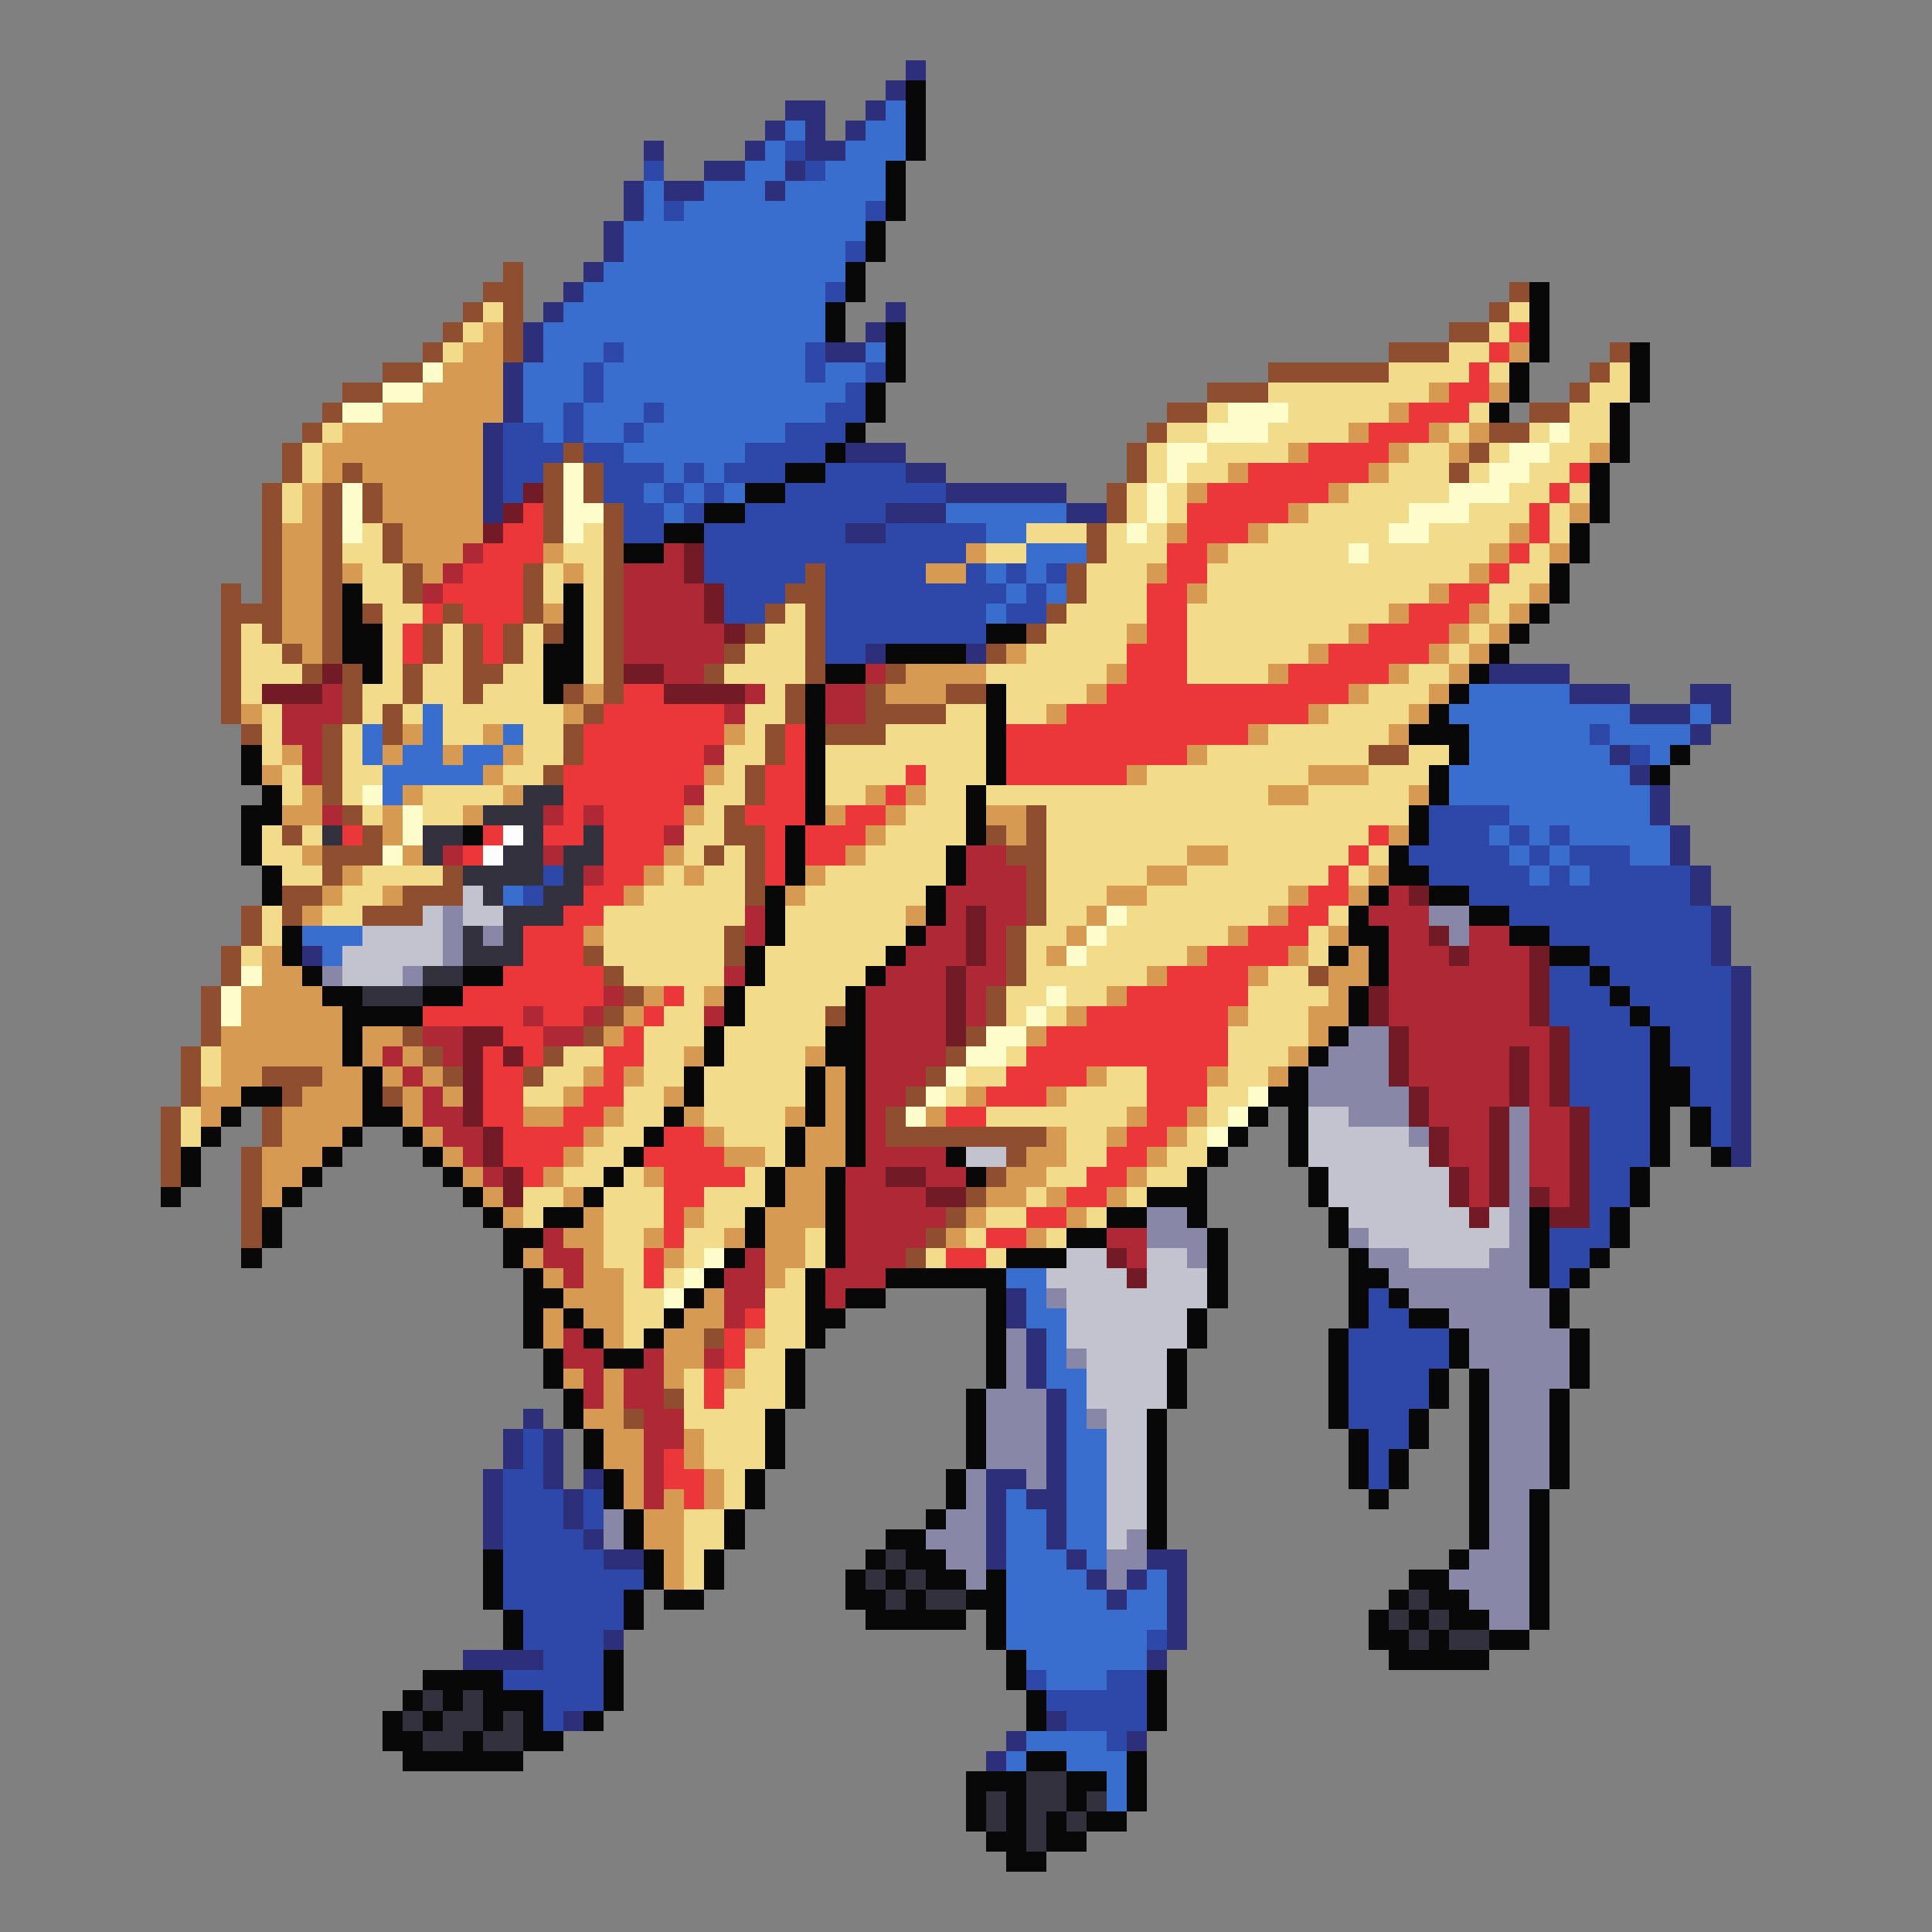 <svg xmlns="http://www.w3.org/2000/svg" viewBox="0 -0.5 96 96" shape-rendering="crispEdges">
<rect x="0" y="-0.5" width="96" height="96" fill="#808080" stroke="none"/>
<path stroke="#2d2f7b" d="M45 3h1M44 4h1M39 5h2M43 5h1M38 6h1M40 6h1M42 6h1M32 7h1M37 7h1M40 7h2M35 8h2M39 8h1M31 9h1M33 9h2M38 9h1M31 10h1M30 11h1M30 12h1M29 13h1M28 14h1M27 15h1M44 15h1M26 16h1M43 16h1M26 17h1M41 17h2M25 18h1M25 19h1M25 20h1M24 21h1M24 22h1M42 22h3M24 23h1M45 23h2M24 24h1M47 24h6M24 25h1M44 25h3M53 25h2M42 26h2M43 32h1M48 32h1M74 33h4M78 34h3M84 34h2M81 35h3M85 35h1M84 36h1M80 37h1M81 38h1M82 39h1M82 40h1M83 41h1M83 42h1M84 43h1M84 44h1M85 45h1M85 46h1M15 47h1M85 47h1M86 48h1M86 49h1M86 50h1M86 51h1M86 52h1M86 53h1M86 54h1M86 55h1M86 56h1M86 57h1M50 64h1M50 65h1M51 66h1M51 67h1M51 68h1M52 69h1M26 70h1M52 70h1M25 71h1M27 71h1M52 71h1M25 72h1M27 72h1M52 72h1M24 73h1M27 73h1M29 73h1M49 73h2M52 73h1M24 74h1M28 74h1M49 74h1M51 74h2M24 75h1M28 75h1M49 75h1M52 75h1M24 76h1M29 76h1M49 76h1M52 76h1M30 77h2M49 77h1M53 77h1M57 77h2M54 78h1M56 78h1M58 78h1M55 79h1M58 79h1M58 80h1M30 81h1M58 81h1M23 82h4M57 82h1M28 85h1M52 85h1M50 86h1M56 86h1M49 87h1" />
<path stroke="#080808" d="M45 4h1M45 5h1M45 6h1M45 7h1M44 8h1M44 9h1M44 10h1M43 11h1M43 12h1M42 13h1M42 14h1M76 14h1M41 15h1M76 15h1M41 16h1M44 16h1M76 16h1M44 17h1M76 17h1M81 17h1M44 18h1M75 18h1M81 18h1M43 19h1M75 19h1M81 19h1M43 20h1M74 20h1M80 20h1M42 21h1M80 21h1M41 22h1M80 22h1M39 23h2M79 23h1M37 24h2M79 24h1M35 25h2M79 25h1M33 26h2M78 26h1M31 27h2M78 27h1M77 28h1M17 29h1M28 29h1M77 29h1M17 30h1M28 30h1M76 30h1M17 31h2M28 31h1M49 31h2M75 31h1M17 32h2M27 32h2M44 32h4M74 32h1M18 33h1M27 33h2M41 33h2M73 33h1M27 34h1M40 34h1M49 34h1M72 34h1M40 35h1M49 35h1M71 35h1M40 36h1M49 36h1M70 36h3M12 37h1M40 37h1M49 37h1M72 37h1M83 37h1M12 38h1M40 38h1M49 38h1M71 38h1M82 38h1M13 39h1M40 39h1M48 39h1M71 39h1M12 40h2M40 40h1M48 40h1M70 40h1M12 41h1M23 41h1M39 41h1M48 41h1M70 41h1M12 42h1M39 42h1M47 42h1M69 42h1M13 43h1M39 43h1M47 43h1M69 43h2M13 44h1M38 44h1M46 44h1M68 44h1M71 44h2M38 45h1M46 45h1M67 45h1M73 45h2M14 46h1M38 46h1M45 46h1M67 46h2M75 46h2M14 47h1M37 47h1M44 47h1M66 47h1M68 47h1M77 47h2M15 48h1M23 48h2M37 48h1M43 48h1M68 48h1M79 48h1M16 49h2M21 49h2M36 49h1M42 49h1M67 49h1M80 49h1M17 50h4M36 50h1M42 50h1M67 50h1M81 50h1M17 51h1M35 51h1M41 51h2M66 51h1M82 51h1M17 52h1M35 52h1M41 52h2M65 52h1M82 52h1M18 53h1M34 53h1M40 53h1M42 53h1M64 53h1M82 53h2M12 54h2M18 54h1M34 54h1M40 54h1M42 54h1M63 54h2M82 54h2M11 55h1M18 55h2M33 55h1M40 55h1M42 55h1M62 55h1M64 55h1M82 55h1M84 55h1M10 56h1M17 56h1M20 56h1M32 56h1M39 56h1M42 56h1M61 56h1M64 56h1M82 56h1M84 56h1M9 57h1M16 57h1M21 57h1M31 57h1M39 57h1M42 57h1M47 57h1M60 57h1M64 57h1M82 57h1M85 57h1M9 58h1M15 58h1M22 58h1M30 58h1M38 58h1M41 58h1M48 58h1M59 58h1M65 58h1M81 58h1M8 59h1M14 59h1M23 59h1M29 59h1M38 59h1M41 59h1M57 59h3M65 59h1M81 59h1M13 60h1M24 60h1M27 60h2M37 60h1M41 60h1M55 60h2M59 60h1M66 60h1M76 60h1M80 60h1M13 61h1M25 61h2M37 61h1M41 61h1M53 61h2M60 61h1M66 61h1M76 61h1M80 61h1M12 62h1M25 62h1M36 62h1M41 62h1M50 62h3M60 62h1M67 62h1M76 62h1M79 62h1M26 63h1M35 63h1M40 63h1M44 63h6M60 63h1M67 63h2M76 63h1M78 63h1M26 64h2M34 64h1M40 64h1M42 64h2M49 64h1M60 64h1M67 64h1M69 64h1M77 64h1M26 65h1M28 65h1M33 65h1M40 65h2M49 65h1M59 65h1M67 65h1M70 65h2M77 65h1M26 66h1M29 66h1M32 66h1M40 66h1M49 66h1M59 66h1M66 66h1M72 66h1M78 66h1M27 67h1M30 67h2M39 67h1M49 67h1M58 67h1M66 67h1M72 67h1M78 67h1M27 68h1M39 68h1M49 68h1M58 68h1M66 68h1M71 68h1M73 68h1M78 68h1M28 69h1M39 69h1M48 69h1M58 69h1M66 69h1M71 69h1M73 69h1M77 69h1M28 70h1M38 70h1M48 70h1M57 70h1M66 70h1M70 70h1M73 70h1M77 70h1M29 71h1M38 71h1M48 71h1M57 71h1M67 71h1M70 71h1M73 71h1M77 71h1M29 72h1M38 72h1M48 72h1M57 72h1M67 72h1M69 72h1M73 72h1M77 72h1M30 73h1M37 73h1M47 73h1M57 73h1M67 73h1M69 73h1M73 73h1M77 73h1M30 74h1M37 74h1M47 74h1M57 74h1M68 74h1M73 74h1M76 74h1M31 75h1M36 75h1M46 75h1M57 75h1M73 75h1M76 75h1M31 76h1M36 76h1M44 76h2M57 76h1M73 76h1M76 76h1M24 77h1M32 77h1M35 77h1M43 77h1M45 77h2M72 77h1M76 77h1M24 78h1M32 78h1M35 78h1M42 78h1M44 78h1M46 78h2M49 78h1M70 78h2M76 78h1M24 79h1M31 79h1M33 79h2M42 79h2M45 79h1M48 79h2M69 79h1M71 79h2M76 79h1M25 80h1M31 80h1M43 80h5M49 80h1M68 80h1M70 80h1M72 80h2M76 80h1M25 81h1M49 81h1M68 81h2M71 81h1M74 81h2M30 82h1M50 82h1M69 82h5M21 83h4M30 83h1M50 83h1M57 83h1M20 84h1M22 84h1M24 84h3M30 84h1M51 84h1M57 84h1M19 85h1M21 85h1M24 85h1M26 85h1M29 85h1M51 85h1M57 85h1M19 86h2M23 86h1M26 86h2M20 87h6M51 87h2M56 87h1M48 88h3M53 88h2M56 88h1M48 89h1M50 89h1M53 89h1M56 89h1M48 90h1M50 90h1M52 90h1M54 90h2M49 91h2M52 91h2M50 92h2" />
<path stroke="#396dce" d="M44 5h1M39 6h1M43 6h2M38 7h1M42 7h3M37 8h2M41 8h3M32 9h1M35 9h3M39 9h5M32 10h1M34 10h9M31 11h12M31 12h11M30 13h12M29 14h12M28 15h13M27 16h14M27 17h3M31 17h9M43 17h1M26 18h3M30 18h10M41 18h2M26 19h3M30 19h12M26 20h2M29 20h3M33 20h8M27 21h1M29 21h2M32 21h7M31 22h6M33 23h1M35 23h1M32 24h1M34 24h1M36 24h1M33 25h1M47 25h6M49 26h2M51 27h3M49 28h1M51 28h1M50 29h1M52 29h1M49 30h1M73 34h5M21 35h1M72 35h9M84 35h1M18 36h1M21 36h1M25 36h1M73 36h6M80 36h4M18 37h1M20 37h2M23 37h2M73 37h7M82 37h1M19 38h5M72 38h9M19 39h1M72 39h10M75 40h7M74 41h1M76 41h1M78 41h5M75 42h1M77 42h1M81 42h2M76 43h1M78 43h1M25 44h1M15 46h3M16 47h1M50 63h2M51 64h1M51 65h2M52 66h1M52 67h1M52 68h2M53 69h1M53 70h1M53 71h2M53 72h2M53 73h2M50 74h1M53 74h2M50 75h2M53 75h2M50 76h2M53 76h2M50 77h3M54 77h1M50 78h4M57 78h1M50 79h5M56 79h2M50 80h8M50 81h7M51 82h6M52 83h3M51 86h4M50 87h1M53 87h3M55 88h1M55 89h1" />
<path stroke="#2d48a8" d="M39 7h1M32 8h1M40 8h1M33 10h1M43 10h1M42 12h1M41 14h1M30 17h1M40 17h1M29 18h1M40 18h1M43 18h1M29 19h1M42 19h1M28 20h1M32 20h1M41 20h2M25 21h2M28 21h1M31 21h1M39 21h3M25 22h3M29 22h2M37 22h4M25 23h2M30 23h3M34 23h1M36 23h3M41 23h4M25 24h1M30 24h2M33 24h1M35 24h1M39 24h8M31 25h2M34 25h1M37 25h7M31 26h2M35 26h7M44 26h5M35 27h13M35 28h5M41 28h5M48 28h1M50 28h1M52 28h1M36 29h3M41 29h9M51 29h1M36 30h2M41 30h8M50 30h2M41 31h8M41 32h2M79 36h1M81 37h1M71 40h4M71 41h3M75 41h1M77 41h1M70 42h5M76 42h1M78 42h3M27 43h1M71 43h5M77 43h1M79 43h5M26 44h1M73 44h11M75 45h10M77 46h8M79 47h6M77 48h2M80 48h6M77 49h3M81 49h5M77 50h4M82 50h4M78 51h4M83 51h3M78 52h4M83 52h3M78 53h4M84 53h2M78 54h4M84 54h2M79 55h3M85 55h1M79 56h3M85 56h1M79 57h3M79 58h2M79 59h2M79 60h1M77 61h3M77 62h2M77 63h1M68 64h1M68 65h2M67 66h5M67 67h5M67 68h4M67 69h4M67 70h3M26 71h1M68 71h2M26 72h1M68 72h1M25 73h2M68 73h1M25 74h3M29 74h1M25 75h3M29 75h1M25 76h4M25 77h5M25 78h7M25 79h6M26 80h5M26 81h4M57 81h1M27 82h3M25 83h5M51 83h1M55 83h2M27 84h3M52 84h5M27 85h1M53 85h4M55 86h1" />
<path stroke="#8f4e2f" d="M25 13h1M24 14h2M75 14h1M23 15h1M25 15h1M74 15h1M22 16h1M25 16h1M72 16h2M21 17h1M25 17h1M69 17h3M80 17h1M19 18h2M63 18h6M79 18h1M17 19h2M60 19h3M78 19h1M16 20h1M58 20h2M76 20h2M15 21h1M57 21h1M74 21h2M14 22h1M28 22h1M56 22h1M73 22h1M14 23h1M17 23h1M27 23h1M29 23h1M56 23h1M72 23h1M13 24h1M16 24h1M18 24h1M27 24h1M29 24h1M55 24h1M13 25h1M16 25h1M18 25h1M27 25h1M30 25h1M55 25h1M13 26h1M16 26h1M19 26h1M27 26h1M30 26h1M54 26h1M13 27h1M16 27h1M19 27h1M30 27h1M54 27h1M13 28h1M16 28h1M20 28h1M26 28h1M30 28h1M40 28h1M53 28h1M11 29h1M13 29h1M16 29h1M20 29h1M26 29h1M30 29h1M39 29h2M53 29h1M11 30h3M16 30h1M18 30h1M22 30h1M26 30h1M30 30h1M38 30h1M40 30h1M52 30h1M11 31h1M13 31h1M16 31h1M21 31h1M23 31h1M25 31h1M27 31h1M30 31h1M37 31h1M40 31h1M51 31h1M11 32h1M14 32h1M16 32h1M21 32h1M23 32h1M25 32h1M30 32h1M36 32h1M40 32h1M49 32h1M11 33h1M15 33h1M17 33h1M20 33h1M23 33h2M30 33h1M35 33h1M40 33h1M44 33h1M11 34h1M17 34h1M20 34h1M23 34h1M28 34h1M30 34h1M39 34h1M43 34h1M47 34h2M11 35h1M17 35h1M19 35h1M29 35h1M39 35h1M43 35h4M12 36h1M16 36h1M19 36h1M28 36h1M38 36h1M41 36h3M16 37h1M28 37h1M38 37h1M68 37h2M16 38h1M27 38h1M37 38h1M16 39h1M37 39h1M17 40h1M36 40h1M51 40h1M14 41h1M18 41h1M36 41h2M49 41h1M51 41h1M16 42h3M35 42h1M37 42h1M50 42h2M16 43h1M22 43h1M37 43h1M51 43h1M14 44h2M20 44h3M37 44h1M51 44h1M12 45h1M14 45h1M18 45h3M51 45h1M12 46h1M36 46h1M50 46h1M11 47h1M29 47h1M36 47h1M50 47h1M11 48h1M30 48h1M50 48h1M65 48h1M10 49h1M31 49h1M49 49h1M10 50h1M30 50h1M41 50h1M49 50h1M10 51h1M20 51h1M29 51h1M48 51h1M9 52h1M21 52h1M27 52h1M47 52h1M9 53h1M13 53h3M22 53h1M26 53h1M46 53h1M9 54h1M14 54h1M19 54h1M45 54h1M8 55h1M13 55h1M44 55h1M8 56h1M13 56h1M44 56h8M8 57h1M12 57h1M50 57h1M8 58h1M12 58h1M49 58h1M12 59h1M48 59h1M12 60h1M47 60h1M12 61h1M46 61h1M45 62h1M35 66h1M33 69h1M31 70h1" />
<path stroke="#f2db8a" d="M24 15h1M75 15h1M23 16h1M74 16h1M22 17h1M72 17h2M69 18h4M74 18h1M80 18h1M63 19h8M79 19h2M60 20h1M64 20h5M73 20h1M78 20h2M16 21h1M58 21h2M63 21h4M72 21h1M76 21h1M78 21h2M15 22h1M57 22h1M60 22h4M70 22h2M74 22h1M77 22h2M15 23h1M57 23h1M59 23h2M69 23h3M73 23h1M76 23h2M14 24h1M56 24h1M58 24h1M67 24h5M75 24h2M78 24h1M14 25h1M56 25h1M58 25h1M65 25h5M73 25h3M77 25h1M18 26h1M29 26h1M51 26h3M55 26h1M57 26h1M63 26h6M71 26h4M77 26h1M17 27h2M28 27h2M49 27h2M55 27h3M61 27h6M68 27h6M76 27h1M18 28h2M27 28h1M29 28h1M54 28h3M60 28h13M75 28h2M18 29h2M27 29h1M29 29h1M54 29h3M60 29h11M74 29h2M19 30h2M29 30h1M39 30h1M53 30h4M59 30h10M74 30h1M12 31h1M19 31h1M22 31h1M26 31h1M29 31h1M38 31h2M52 31h4M59 31h8M73 31h1M12 32h2M19 32h1M22 32h1M26 32h1M29 32h1M37 32h3M51 32h5M59 32h6M72 32h1M12 33h3M19 33h1M21 33h2M25 33h2M29 33h1M36 33h4M49 33h6M59 33h4M70 33h2M12 34h1M18 34h2M21 34h2M24 34h3M38 34h1M50 34h4M68 34h3M13 35h1M18 35h1M20 35h1M22 35h6M37 35h2M47 35h2M50 35h2M66 35h4M13 36h1M17 36h1M22 36h2M26 36h2M37 36h1M44 36h5M63 36h6M13 37h1M17 37h1M26 37h2M36 37h2M41 37h8M60 37h8M70 37h2M14 38h1M17 38h2M25 38h2M36 38h1M41 38h4M46 38h3M57 38h8M68 38h3M14 39h1M17 39h1M21 39h4M35 39h2M41 39h2M46 39h2M49 39h14M65 39h5M18 40h1M21 40h2M35 40h1M45 40h3M52 40h18M13 41h1M15 41h1M34 41h2M44 41h4M52 41h16M13 42h2M34 42h1M36 42h1M43 42h4M52 42h7M61 42h6M68 42h1M14 43h2M18 43h4M33 43h1M35 43h2M41 43h6M52 43h5M59 43h7M67 43h1M17 44h2M32 44h5M40 44h6M52 44h3M57 44h7M13 45h1M16 45h2M30 45h7M39 45h6M52 45h2M56 45h7M66 45h1M13 46h1M30 46h6M39 46h6M51 46h2M55 46h6M65 46h1M12 47h1M30 47h6M38 47h6M51 47h1M54 47h5M65 47h1M31 48h5M38 48h5M51 48h6M63 48h2M34 49h1M37 49h5M50 49h2M53 49h2M62 49h4M33 50h2M37 50h4M50 50h1M52 50h1M62 50h3M32 51h3M36 51h5M61 51h4M10 52h1M28 52h2M32 52h2M36 52h4M50 52h1M61 52h3M10 53h1M27 53h2M32 53h2M35 53h5M48 53h2M55 53h2M61 53h2M26 54h2M31 54h2M35 54h5M47 54h1M53 54h4M60 54h2M9 55h1M31 55h2M35 55h4M49 55h7M60 55h1M9 56h1M30 56h2M36 56h3M53 56h2M59 56h1M29 57h2M38 57h1M53 57h2M58 57h2M28 58h2M31 58h1M37 58h1M52 58h2M57 58h2M26 59h2M30 59h3M35 59h3M51 59h1M56 59h1M26 60h1M30 60h3M35 60h2M49 60h2M54 60h1M30 61h2M34 61h2M40 61h1M48 61h1M52 61h1M30 62h2M34 62h1M40 62h1M46 62h1M49 62h1M31 63h1M33 63h1M39 63h1M31 64h2M38 64h2M31 65h2M38 65h2M31 66h1M38 66h2M37 67h2M34 68h1M37 68h2M34 69h1M36 69h3M34 70h4M35 71h3M35 72h3M36 73h1M36 74h1M34 75h2M34 76h2M34 77h1M34 78h1" />
<path stroke="#d79a53" d="M24 16h1M23 17h2M75 17h1M22 18h3M21 19h4M71 19h1M74 19h1M19 20h6M69 20h1M17 21h7M67 21h1M71 21h1M73 21h1M16 22h8M64 22h1M69 22h1M72 22h1M79 22h1M16 23h1M18 23h6M61 23h1M68 23h1M15 24h1M19 24h5M59 24h1M66 24h1M15 25h1M19 25h5M64 25h1M78 25h1M14 26h2M20 26h4M58 26h1M62 26h1M75 26h1M14 27h2M20 27h3M27 27h1M48 27h1M60 27h1M74 27h1M77 27h1M14 28h2M17 28h1M21 28h1M28 28h1M46 28h2M57 28h1M73 28h1M14 29h2M59 29h1M71 29h1M76 29h1M14 30h2M27 30h1M69 30h1M73 30h1M75 30h1M14 31h2M56 31h1M67 31h1M72 31h1M74 31h1M15 32h1M50 32h1M65 32h1M71 32h1M73 32h1M45 33h4M55 33h1M63 33h1M69 33h1M72 33h1M29 34h1M44 34h3M54 34h1M67 34h1M71 34h1M12 35h1M28 35h1M52 35h1M65 35h1M70 35h1M20 36h1M24 36h1M36 36h1M62 36h1M69 36h1M14 37h1M19 37h1M22 37h1M25 37h1M59 37h1M13 38h1M24 38h1M35 38h1M56 38h1M65 38h3M15 39h1M20 39h1M25 39h1M43 39h1M45 39h1M63 39h2M70 39h1M14 40h2M19 40h1M23 40h1M34 40h1M41 40h1M44 40h1M49 40h2M19 41h1M43 41h1M50 41h1M69 41h1M15 42h1M20 42h1M33 42h1M42 42h1M59 42h2M17 43h1M32 43h1M34 43h1M40 43h1M57 43h2M68 43h1M16 44h1M19 44h1M31 44h1M39 44h1M55 44h2M64 44h1M67 44h1M15 45h1M45 45h1M54 45h1M63 45h1M29 46h1M53 46h1M61 46h1M66 46h1M13 47h1M52 47h1M59 47h1M64 47h1M67 47h1M13 48h2M57 48h1M62 48h1M66 48h2M12 49h4M32 49h1M35 49h1M55 49h1M66 49h1M12 50h5M31 50h1M53 50h1M61 50h1M65 50h2M11 51h6M18 51h2M30 51h1M51 51h1M65 51h1M11 52h6M18 52h1M20 52h1M34 52h1M40 52h1M64 52h1M11 53h2M16 53h2M19 53h1M21 53h1M29 53h1M31 53h1M41 53h1M54 53h1M60 53h1M63 53h1M10 54h2M15 54h3M20 54h1M22 54h1M28 54h1M33 54h1M41 54h1M48 54h1M52 54h1M10 55h1M14 55h4M20 55h1M26 55h2M30 55h1M34 55h1M39 55h1M41 55h1M46 55h1M56 55h1M59 55h1M14 56h3M21 56h1M29 56h1M35 56h1M40 56h2M52 56h1M55 56h1M58 56h1M13 57h3M22 57h1M28 57h1M36 57h2M40 57h2M51 57h2M57 57h1M13 58h2M23 58h1M27 58h1M32 58h1M39 58h2M50 58h2M56 58h1M13 59h1M24 59h1M28 59h1M39 59h2M49 59h2M52 59h1M55 59h1M25 60h1M29 60h1M34 60h1M38 60h3M48 60h1M53 60h1M28 61h2M32 61h1M36 61h1M38 61h2M47 61h1M51 61h1M26 62h1M29 62h1M33 62h1M38 62h2M27 63h1M29 63h2M38 63h1M28 64h3M35 64h1M27 65h1M29 65h2M34 65h2M27 66h1M30 66h1M33 66h2M37 66h1M33 67h2M28 68h1M30 68h1M33 68h1M36 68h1M30 69h1M29 70h2M30 71h2M34 71h1M30 72h2M34 72h1M31 73h1M35 73h1M31 74h1M33 74h1M35 74h1M32 75h2M32 76h2M33 77h1M33 78h1" />
<path stroke="#eb363a" d="M75 16h1M74 17h1M73 18h1M72 19h2M70 20h3M68 21h3M65 22h4M62 23h6M78 23h1M60 24h6M77 24h1M26 25h1M59 25h5M76 25h1M25 26h2M59 26h3M76 26h1M24 27h3M58 27h2M75 27h1M23 28h3M58 28h2M74 28h1M22 29h4M57 29h2M72 29h2M21 30h1M23 30h3M57 30h2M70 30h3M20 31h1M24 31h1M57 31h2M68 31h4M20 32h1M24 32h1M56 32h3M66 32h5M56 33h3M64 33h5M31 34h2M55 34h12M30 35h6M53 35h12M29 36h7M39 36h1M50 36h12M29 37h6M39 37h1M50 37h9M28 38h7M38 38h2M45 38h1M50 38h6M28 39h6M38 39h2M44 39h1M28 40h1M30 40h4M37 40h3M42 40h2M17 41h1M24 41h1M27 41h2M30 41h3M38 41h1M40 41h3M68 41h1M23 42h1M30 42h3M38 42h1M40 42h2M67 42h1M30 43h2M38 43h1M66 43h1M29 44h2M65 44h2M28 45h2M64 45h2M26 46h3M62 46h3M26 47h3M60 47h4M25 48h5M58 48h4M23 49h7M33 49h1M56 49h6M21 50h5M27 50h2M32 50h1M54 50h7M25 51h2M31 51h1M52 51h9M24 52h1M26 52h1M30 52h2M51 52h10M24 53h2M30 53h1M50 53h4M57 53h3M24 54h2M29 54h2M49 54h3M57 54h3M24 55h2M28 55h2M47 55h2M57 55h2M25 56h4M33 56h2M56 56h2M25 57h3M32 57h4M55 57h2M26 58h1M33 58h4M54 58h2M33 59h2M53 59h2M33 60h1M51 60h2M33 61h1M49 61h2M32 62h1M47 62h2M32 63h1M37 65h1M36 66h1M36 67h1M35 68h1M35 69h1M33 72h1M33 73h2M34 74h1" />
<path stroke="#fffccc" d="M21 18h1M19 19h2M17 20h2M61 20h3M60 21h3M77 21h1M58 22h2M75 22h2M28 23h1M58 23h1M74 23h2M17 24h1M28 24h1M57 24h1M72 24h3M17 25h1M28 25h2M57 25h1M70 25h3M17 26h1M28 26h1M56 26h1M69 26h2M67 27h1M18 39h1M20 40h1M20 41h1M19 42h1M55 45h1M54 46h1M53 47h1M12 48h1M11 49h1M52 49h1M11 50h1M51 50h1M49 51h2M48 52h2M47 53h1M46 54h1M62 54h1M45 55h1M61 55h1M60 56h1M35 62h1M34 63h1M33 64h1" />
<path stroke="#731a27" d="M26 24h1M25 25h1M24 26h1M34 27h1M34 28h1M35 29h1M35 30h1M36 31h1M16 33h1M31 33h2M13 34h3M33 34h4M70 44h1M48 45h1M48 46h1M71 46h1M48 47h1M72 47h1M76 47h1M47 48h1M76 48h1M47 49h1M68 49h1M76 49h1M47 50h1M68 50h1M76 50h1M23 51h2M47 51h1M69 51h1M77 51h1M23 52h1M25 52h1M69 52h1M75 52h1M77 52h1M23 53h1M69 53h1M75 53h1M77 53h1M23 54h1M70 54h1M75 54h1M77 54h1M23 55h1M70 55h1M74 55h1M78 55h1M24 56h1M71 56h1M74 56h1M78 56h1M24 57h1M71 57h1M74 57h1M78 57h1M25 58h1M44 58h2M72 58h1M74 58h1M78 58h1M25 59h1M46 59h2M72 59h1M74 59h1M76 59h1M78 59h1M73 60h1M77 60h2M55 62h1M56 63h1" />
<path stroke="#ae2836" d="M23 27h1M33 27h1M22 28h1M31 28h3M21 29h1M31 29h4M31 30h4M31 31h5M31 32h5M33 33h2M43 33h1M16 34h1M37 34h1M41 34h2M14 35h3M36 35h1M41 35h2M14 36h2M15 37h1M35 37h1M15 38h1M34 39h1M16 40h1M27 40h1M29 40h1M33 41h1M22 42h1M27 42h1M48 42h2M29 43h1M48 43h3M47 44h4M69 44h1M37 45h1M47 45h1M49 45h2M68 45h3M37 46h1M46 46h2M49 46h1M69 46h2M73 46h2M45 47h3M49 47h1M69 47h3M73 47h3M36 48h1M44 48h3M48 48h2M69 48h7M30 49h1M43 49h4M48 49h1M69 49h7M26 50h1M29 50h1M35 50h1M43 50h4M48 50h1M69 50h7M21 51h2M27 51h2M43 51h4M70 51h7M19 52h1M22 52h1M43 52h4M70 52h5M76 52h1M20 53h1M43 53h3M70 53h5M76 53h1M21 54h1M43 54h2M71 54h4M76 54h1M21 55h2M43 55h1M71 55h3M76 55h2M22 56h2M43 56h1M72 56h2M76 56h2M23 57h1M43 57h4M72 57h2M76 57h2M24 58h1M42 58h2M46 58h2M73 58h1M76 58h2M42 59h4M73 59h1M77 59h1M42 60h5M27 61h1M42 61h4M55 61h2M27 62h2M37 62h1M42 62h3M56 62h1M28 63h1M36 63h2M41 63h3M36 64h2M41 64h1M36 65h1M28 66h1M28 67h2M32 67h1M35 67h1M29 68h1M31 68h2M29 69h1M31 69h2M32 70h2M32 71h2M32 72h1M32 73h1M32 74h1" />
<path stroke="#34313e" d="M26 39h2M24 40h3M16 41h1M21 41h2M26 41h1M29 41h1M21 42h1M25 42h2M28 42h2M23 43h4M28 43h1M24 44h1M27 44h2M25 45h3M23 46h1M25 46h1M23 47h3M21 48h2M18 49h3M44 77h1M43 78h1M45 78h1M44 79h1M46 79h2M70 79h1M69 80h1M71 80h1M70 81h1M72 81h2M21 84h1M23 84h1M20 85h1M22 85h2M25 85h1M21 86h2M24 86h2M51 88h2M49 89h1M51 89h2M54 89h1M49 90h1M51 90h1M53 90h1M51 91h1" />
<path stroke="#fdfdfd" d="M25 41h1M24 42h1" />
<path stroke="#c2c3cf" d="M23 44h1M21 45h1M23 45h2M18 46h4M17 47h5M17 48h3M65 55h2M65 56h5M48 57h2M65 57h6M66 58h6M66 59h6M67 60h6M74 60h1M68 61h7M53 62h2M57 62h2M70 62h4M52 63h4M57 63h3M53 64h7M53 65h6M53 66h6M54 67h4M54 68h4M54 69h4M55 70h2M55 71h2M55 72h2M55 73h2M55 74h2M55 75h2M55 76h1" />
<path stroke="#8887a8" d="M22 45h1M71 45h2M22 46h1M24 46h1M72 46h1M22 47h1M16 48h1M20 48h1M67 51h2M66 52h3M65 53h4M65 54h5M67 55h3M75 55h1M70 56h1M75 56h1M75 57h1M75 58h1M75 59h1M57 60h2M75 60h1M57 61h3M67 61h1M75 61h1M59 62h1M68 62h2M74 62h2M69 63h7M52 64h1M70 64h7M72 65h5M50 66h1M73 66h5M50 67h1M53 67h1M73 67h5M50 68h1M74 68h4M49 69h3M74 69h3M49 70h3M54 70h1M74 70h3M49 71h3M74 71h3M49 72h3M74 72h3M48 73h1M51 73h1M74 73h3M48 74h1M74 74h2M30 75h1M47 75h2M74 75h2M30 76h1M46 76h3M56 76h1M74 76h2M47 77h2M55 77h2M73 77h3M48 78h1M55 78h1M72 78h4M73 79h3M74 80h2" />
</svg>